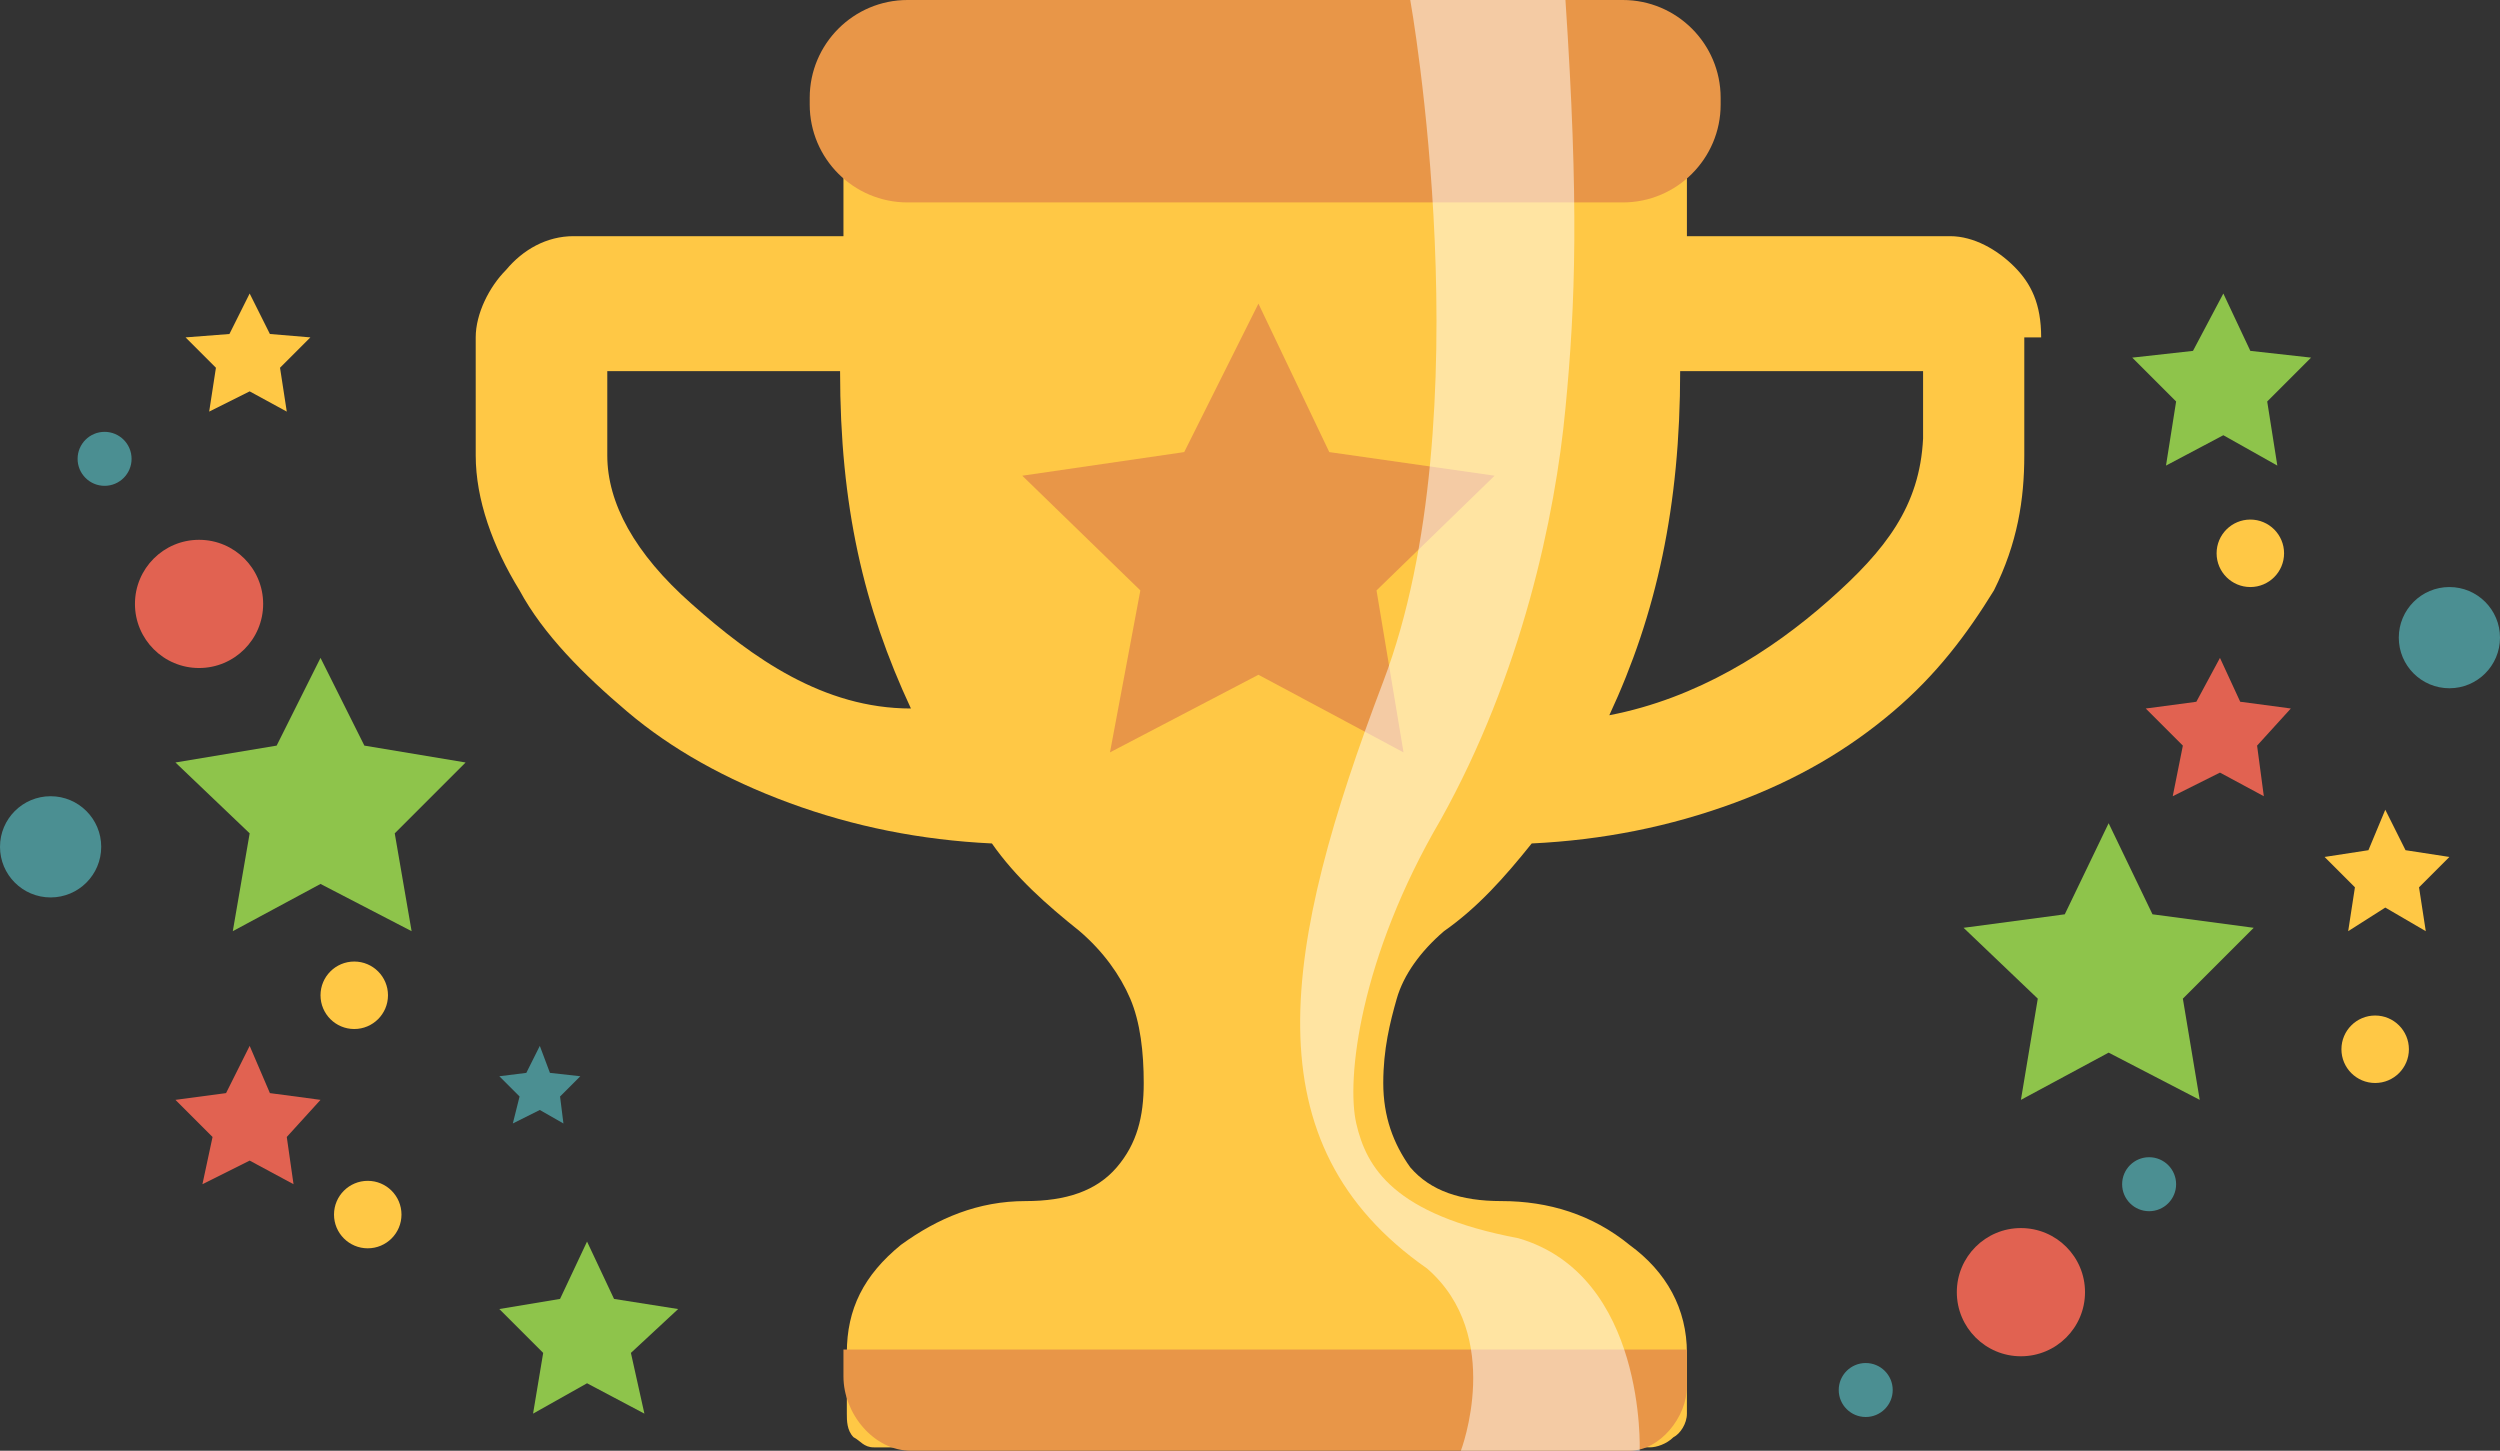 <?xml version="1.0" encoding="utf-8"?>
<!-- Generator: Adobe Illustrator 19.0.0, SVG Export Plug-In . SVG Version: 6.00 Build 0)  -->
<svg version="1.1" id="Layer_1" xmlns="http://www.w3.org/2000/svg" xmlns:xlink="http://www.w3.org/1999/xlink" x="0px" y="0px"
	 viewBox="0 0 74.1 43" style="enable-background:new 0 0 74.1 43;" xml:space="preserve">
<rect x="0" y="0" width="74.1" height="43" fill="#333333" stroke="none"/>
<style type="text/css">
	.st0{fill-rule:evenodd;clip-rule:evenodd;fill:#8EC44B;}
	.st1{fill-rule:evenodd;clip-rule:evenodd;fill:#E16251;}
	.st2{fill-rule:evenodd;clip-rule:evenodd;fill:#FFC845;}
	.st3{fill-rule:evenodd;clip-rule:evenodd;fill:#4B8F92;}
	.st4{fill:#FFC845;}
	.st5{fill:#E89648;}
	.st6{fill-rule:evenodd;clip-rule:evenodd;fill:#E89648;}
	.st7{opacity:0.5;fill:#FFFFFF;}
</style>
<g id="trophy_with_confetti">
	<g>
		<polygon id="XMLID_40_" class="st0" points="9.5,19.5 10.8,22.1 13.8,22.6 11.7,24.7 12.2,27.6 9.5,26.2 6.9,27.6 7.4,24.7 
			5.2,22.6 8.2,22.1 		"/>
		<polygon id="XMLID_39_" class="st0" points="17.4,36.8 18.2,38.5 20.1,38.8 18.7,40.1 19.1,41.9 17.4,41 15.8,41.9 16.1,40.1 
			14.8,38.8 16.6,38.5 		"/>
		<polygon id="XMLID_38_" class="st1" points="7.4,31 8,32.4 9.5,32.6 8.5,33.7 8.7,35.1 7.4,34.4 6,35.1 6.3,33.7 5.2,32.6 
			6.7,32.4 		"/>
		<circle id="XMLID_37_" class="st1" cx="5.9" cy="17.9" r="1.9"/>
		<circle id="XMLID_36_" class="st2" cx="10.5" cy="29.5" r="1"/>
		<circle id="XMLID_35_" class="st2" cx="10.9" cy="36" r="1"/>
		<circle id="XMLID_34_" class="st3" cx="1.5" cy="25.1" r="1.5"/>
		<polygon id="XMLID_33_" class="st3" points="16,31 16.3,31.8 17.2,31.9 16.6,32.5 16.7,33.3 16,32.9 15.2,33.3 15.4,32.5 
			14.8,31.9 15.6,31.8 		"/>
		<polygon id="XMLID_32_" class="st2" points="7.4,8.7 8,9.9 9.2,10 8.3,10.9 8.5,12.2 7.4,11.6 6.2,12.2 6.4,10.9 5.5,10 6.8,9.9 
					"/>
		<circle id="XMLID_31_" class="st3" cx="3.1" cy="13.6" r="0.8"/>
	</g>
	<g>
		<polygon id="XMLID_30_" class="st0" points="62.5,24.4 63.8,27.1 66.8,27.5 64.7,29.6 65.2,32.6 62.5,31.2 59.9,32.6 60.4,29.6 
			58.2,27.5 61.2,27.1 		"/>
		<circle id="XMLID_29_" class="st3" cx="72.6" cy="18.9" r="1.5"/>
		<polygon id="XMLID_28_" class="st1" points="65.8,19.5 66.4,20.8 67.9,21 66.9,22.1 67.1,23.6 65.8,22.9 64.4,23.6 64.7,22.1 
			63.6,21 65.1,20.8 		"/>
		<circle id="XMLID_27_" class="st2" cx="66.7" cy="16.4" r="1"/>
		<circle id="XMLID_26_" class="st1" cx="59.9" cy="38.3" r="1.9"/>
		<circle id="XMLID_25_" class="st3" cx="55.3" cy="41.2" r="0.8"/>
		<circle id="XMLID_24_" class="st2" cx="70.4" cy="31.1" r="1"/>
		<circle id="XMLID_23_" class="st3" cx="63.7" cy="35.1" r="0.8"/>
		<polygon id="XMLID_22_" class="st2" points="70.7,24 71.3,25.2 72.6,25.4 71.7,26.3 71.9,27.6 70.7,26.9 69.6,27.6 69.8,26.3 
			68.9,25.4 70.2,25.2 		"/>
		<polygon id="XMLID_21_" class="st0" points="65.9,8.7 66.7,10.4 68.5,10.6 67.2,11.9 67.5,13.8 65.9,12.9 64.2,13.8 64.5,11.9 
			63.2,10.6 65,10.4 		"/>
	</g>
	<g>
		<path class="st4" d="M27,21c-1.4-3-2.1-6-2.1-10H18v2.5c0,1.4,0.8,2.9,2.5,4.4C22.3,19.5,24.4,21,27,21L27,21z M57,13v-2h-7.2
			c0,4-0.7,7.2-2.1,10.2c2.6-0.5,4.8-1.9,6.5-3.4S56.9,15,57,13L57,13z M60,10v3.5c0,1.3-0.2,2.6-0.9,4c-0.8,1.3-1.7,2.5-3,3.6
			s-2.8,2-4.7,2.7s-3.9,1.1-6,1.2c-0.8,1-1.6,1.9-2.6,2.6c-0.7,0.6-1.2,1.3-1.4,2s-0.4,1.5-0.4,2.5c0,1,0.3,1.8,0.8,2.5
			c0.6,0.7,1.5,1,2.7,1c1.4,0,2.7,0.4,3.8,1.3c1.1,0.8,1.7,1.9,1.7,3.2v1.8c0,0.3-0.2,0.6-0.4,0.7c-0.2,0.2-0.5,0.3-0.7,0.3H25.9
			c-0.3,0-0.4-0.2-0.6-0.3c-0.2-0.2-0.2-0.5-0.2-0.7v-1.8c0-1.3,0.5-2.3,1.6-3.2c1.1-0.8,2.3-1.3,3.7-1.3c1.2,0,2.1-0.3,2.7-1
			c0.6-0.7,0.8-1.5,0.8-2.5c0-0.9-0.1-1.8-0.4-2.5c-0.3-0.7-0.8-1.4-1.5-2c-1-0.8-1.9-1.6-2.6-2.6c-2.1-0.1-4.1-0.5-6-1.2
			c-1.9-0.7-3.5-1.6-4.8-2.7c-1.3-1.1-2.5-2.3-3.2-3.6c-0.8-1.3-1.3-2.7-1.3-4V10c0-0.7,0.4-1.5,0.9-2C15.5,7.4,16.2,7,17,7H25V4.6
			c0-1.2,0.4-2.4,1.3-3.2C27.2,0.5,28.2,0,29.4,0h16c1.2,0,2.4,0.5,3.2,1.4c0.9,0.9,1.4,2,1.4,3.2V7h7.8c0.7,0,1.4,0.4,1.9,0.9
			c0.5,0.5,0.8,1.1,0.8,2.1H60z"/>
		<path id="XMLID_3_" class="st5" d="M48.3,43H27c-1.1,0-2-1.1-2-2.2V40h25v1.1C50,42,49.2,43,48.3,43z"/>
		<path id="XMLID_2_" class="st5" d="M51,3.1C51,4.7,49.7,6,48.1,6H26.9C25.3,6,24,4.7,24,3.1V2.9C24,1.3,25.3,0,26.9,0h21.2
			C49.7,0,51,1.3,51,2.9V3.1z"/>
		<polygon id="XMLID_20_" class="st6" points="37.3,9 39.4,13.4 44.3,14.1 40.8,17.5 41.6,22.3 37.3,20 32.9,22.3 33.8,17.5 
			30.3,14.1 35.1,13.4 		"/>
		<path id="XMLID_1_" class="st7" d="M41.8,0c0,0,2.8,0,4.6,0c0.4,6,0.3,9,0,12.1c-0.3,3.2-1.3,7.9-3.7,12.2c-2.4,4.1-2.8,7.7-2.5,9
			s1.1,2.7,4.8,3.4c3.8,1.1,3.6,6.3,3.6,6.3h-5.3c0,0,1.3-3.4-1-5.4C37,33.9,38,28.1,41,20.2C44,12.3,41.8,0,41.8,0z"/>
	</g>
</g>
</svg>
